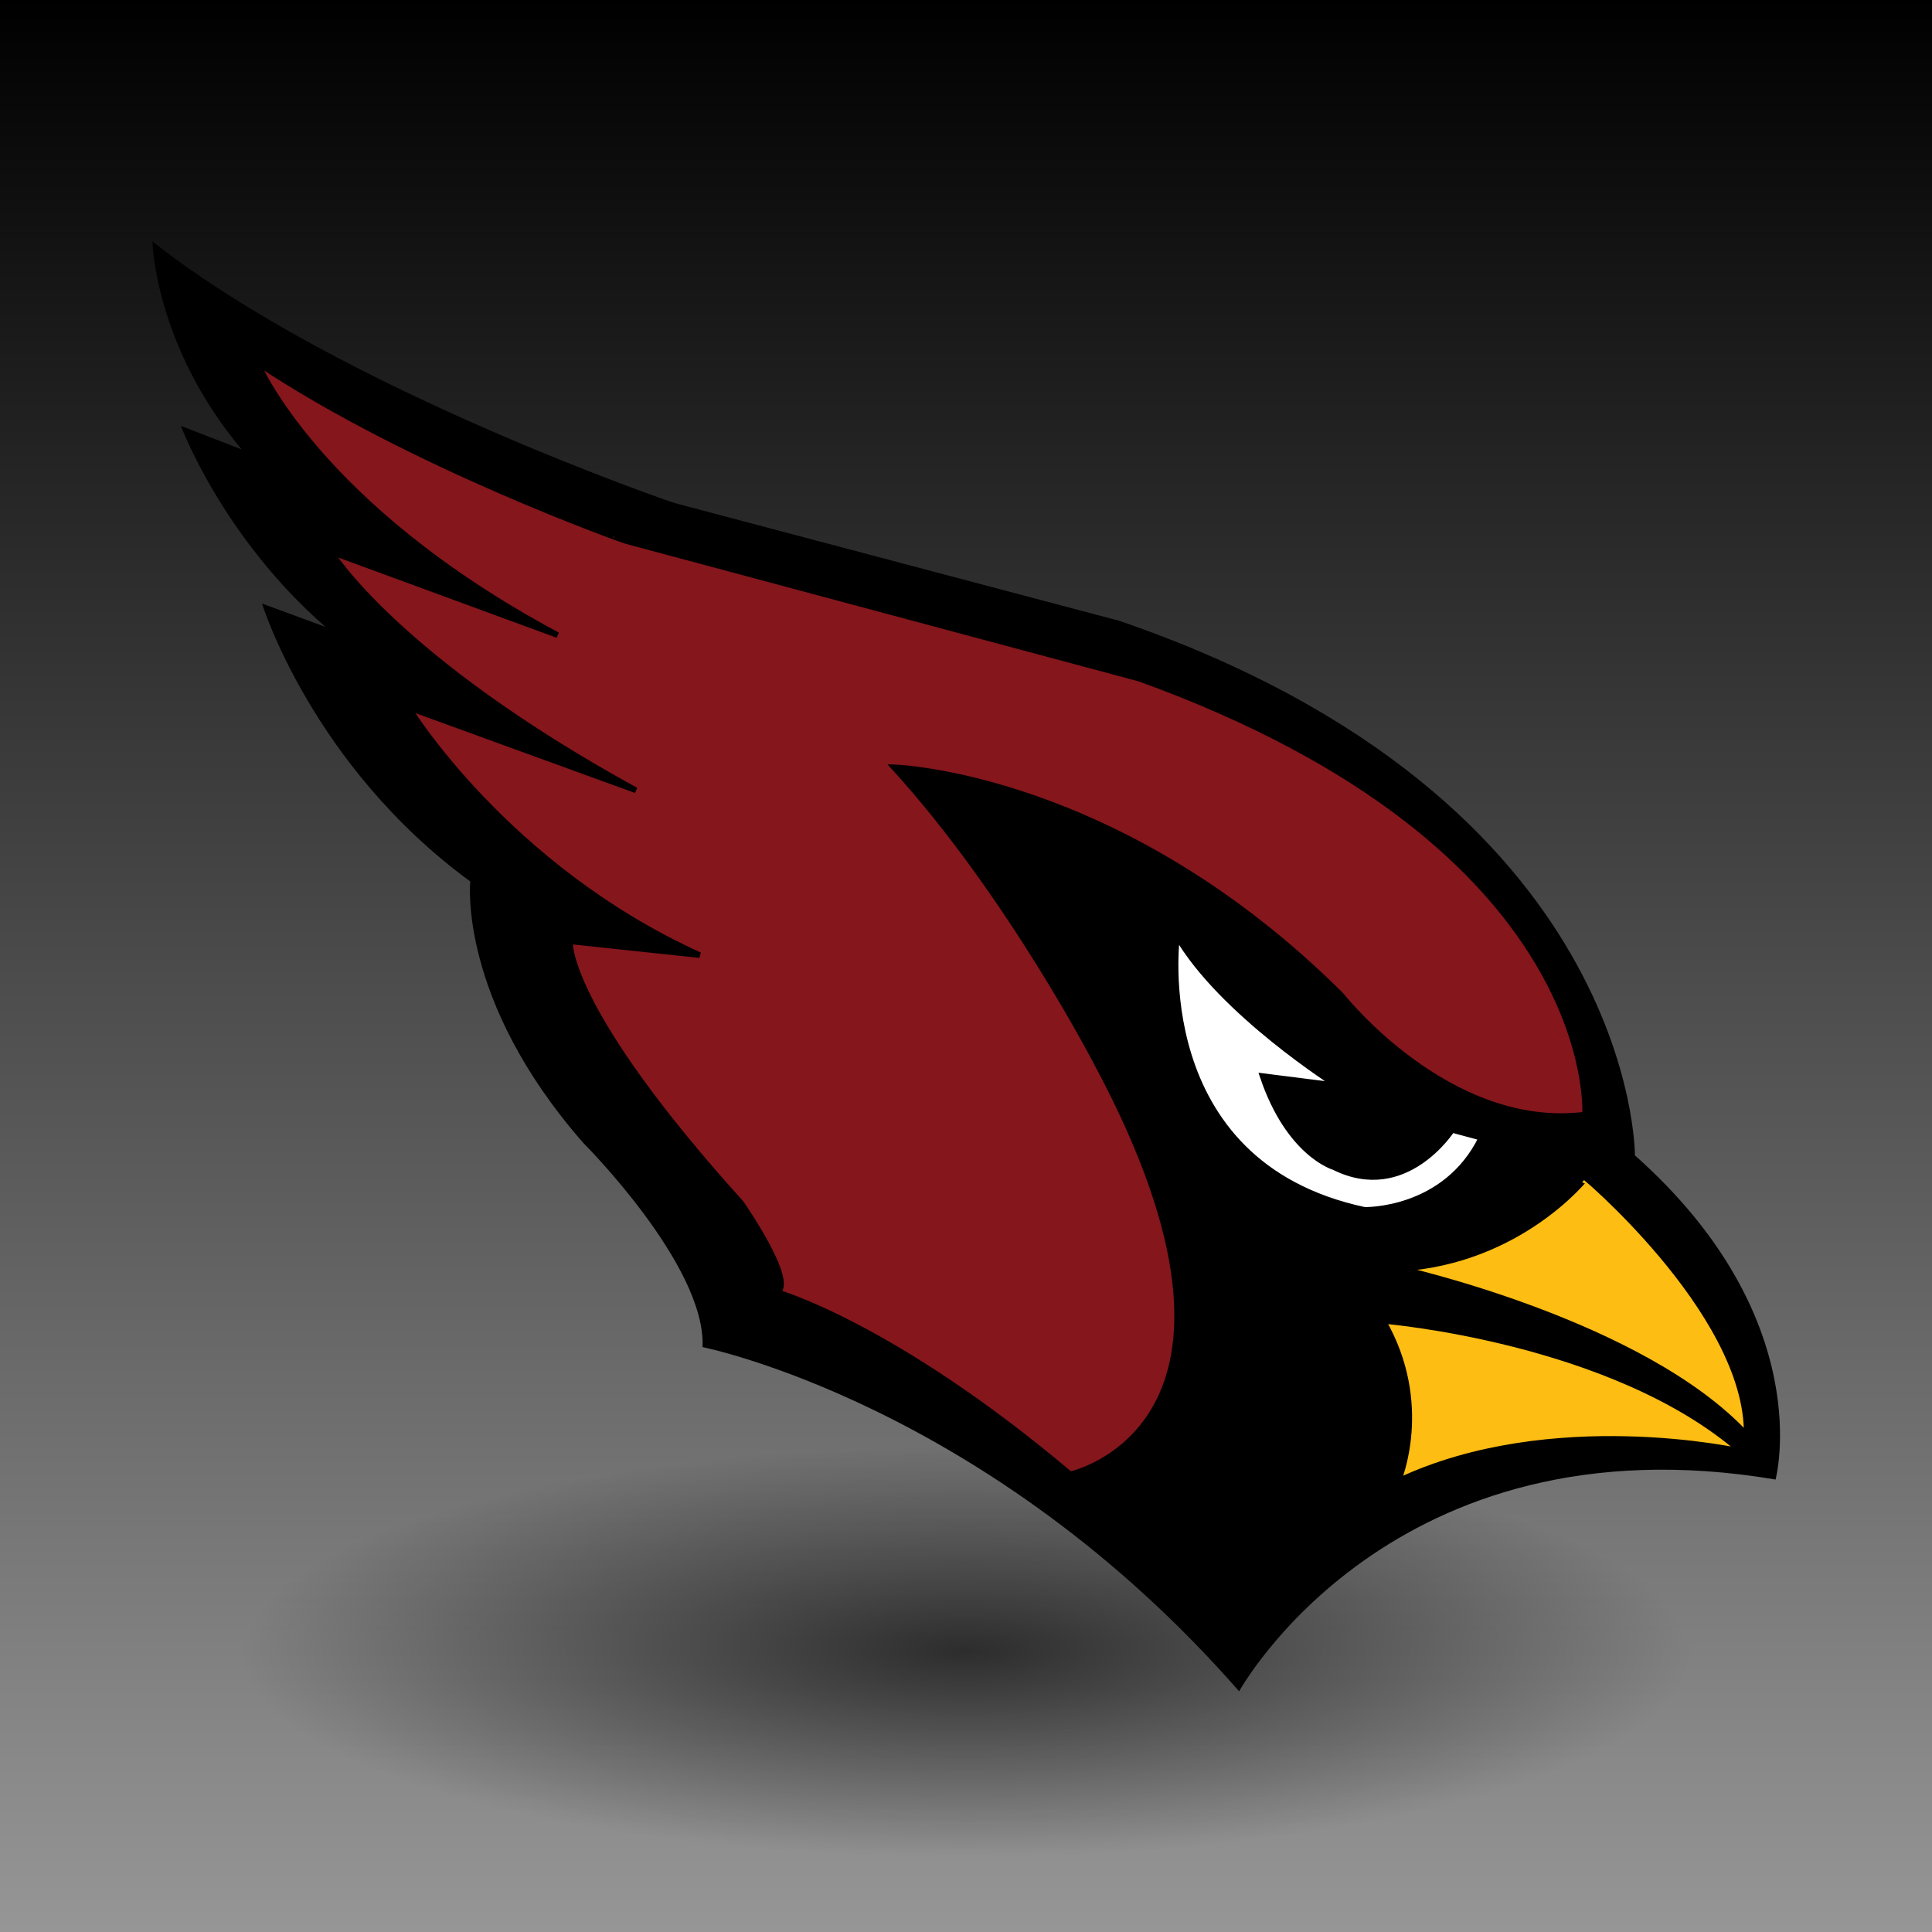 <?xml version="1.0" encoding="UTF-8" standalone="no"?>
<!-- Created with Inkscape (http://www.inkscape.org/) -->
<svg id="svg3837" xmlns:rdf="http://www.w3.org/1999/02/22-rdf-syntax-ns#" xmlns="http://www.w3.org/2000/svg" height="256" width="256" version="1.1" xmlns:cc="http://creativecommons.org/ns#" xmlns:xlink="http://www.w3.org/1999/xlink" xmlns:dc="http://purl.org/dc/elements/1.1/">
 <defs id="defs3839">
  <linearGradient id="linearGradient4389" y2="924.36" gradientUnits="userSpaceOnUse" x2="255.5" gradientTransform="matrix(1.004 0 0 1.004 795.86 -1056)" y1="924.36" x1=".498">
   <stop id="stop4393" offset="0"/>
   <stop id="stop4395" stop-color="#969696" offset="1"/>
  </linearGradient>
  <radialGradient id="radialGradient4421" gradientUnits="userSpaceOnUse" cy="208.25" cx="139" gradientTransform="matrix(1 0 0 .319 0 141.88)" r="85.5">
   <stop id="stop4417" stop-opacity=".652" offset="0"/>
   <stop id="stop4419" stop-opacity="0" offset="1"/>
  </radialGradient>
  <filter id="filter4515" height="1.512" width="1.163" y="-.256" x="-.082">
   <feGaussianBlur id="feGaussianBlur4517" stdDeviation="5.816"/>
  </filter>
 </defs>
 <g id="layer1" transform="translate(0 -796.36)">
  <rect id="rect3845" transform="rotate(90)" height="256" width="256" y="-256" x="796.36" fill="url(#linearGradient4389)"/>
  <path id="path4413" d="m224.5 208.25c0 15.05-38.28 27.25-85.5 27.25s-85.5-12.2-85.5-27.25 38.28-27.25 85.5-27.25 85.5 12.2 85.5 27.25z" transform="matrix(1.123 0 0 1 -28.07 806.86)" filter="url(#filter4515)" fill="url(#radialGradient4421)"/>
  <g id="g4451" transform="matrix(.716 .192 -.192 .716 20.197 828.36)">
   <path id="path4453" d="m0 0s5.164 17.84 25.039 31.768l-11.581-1.252s12.207 17.214 34.271 28.012l-12.049-1.096s16.118 25.665 48.825 38.341c0 0 3.286 20.97 31.61 39.905 0 0 26.917 15.495 30.046 29.735 0 0 51.833-3.428 108.58 34.587 0 0 13.392-54.792 82.811-61.403 0 0 0.059-29.743-39.29-49.448 0 0-16.135-61.715-113.79-68.426l-82.323 0.259c0-0.002-62.814-4.145-102.15-20.984z"/>
   <path id="path4455" fill="#84161c" d="m23.709 16.063s16.827 22.005 64.46 33.136l-42.973-3.883s16.051 15.403 63.684 27.053l-43.103-3.753s24.204 23.039 61.742 29.252l-23.039 3.625s2.071 11.649 41.679 37.278c0 0 13.073 11.001 10.355 13.72 0 0 21.487 0.26 59.025 17.864 0 0 35.984-18.381-14.237-71.969 0 0-23.041-25.369-48.928-41.938 0 0 39.09-9.319 87.759 18.64 0 0 24.852 18.638 47.633 9.319 0 0-9.32-47.116-97.079-54.624h-95.261c0 0.001-40.386-3.106-71.71-13.72z"/>
   <path id="path4457" fill="none" stroke="#000" d="m23.709 16.063s16.827 22.005 64.46 33.136l-42.973-3.883s16.051 15.403 63.684 27.053l-43.103-3.753s24.204 23.039 61.742 29.252l-23.039 3.625s2.071 11.649 41.679 37.278c0 0 13.073 11.001 10.355 13.72 0 0 21.487 0.26 59.025 17.864 0 0 35.984-18.381-14.237-71.969 0 0-23.041-25.369-48.928-41.938 0 0 39.09-9.319 87.759 18.64 0 0 24.852 18.638 47.633 9.319 0 0-9.32-47.116-97.079-54.624h-95.261c0 0.001-40.386-3.106-71.71-13.72z"/>
   <path id="path4459" fill="#fff" d="m209.07 72.498s5.177 40.644 45.044 38.572c0 0 13.979-3.365 16.827-17.862h-5.436s-4.659 14.755-18.639 11.908c0 0-8.414-0.13-16.568-12.426l13.203-1.812s-23.299-7.249-34.431-18.38z"/>
   <path id="path4461" fill="none" stroke="#000" d="m209.07 72.498s5.177 40.644 45.044 38.572c0 0 13.979-3.365 16.827-17.862h-5.436s-4.659 14.755-18.639 11.908c0 0-8.414-0.13-16.568-12.426l13.203-1.812s-23.299-7.249-34.431-18.38z"/>
   <path id="path4463" fill="#fdbd12" d="m262.45 129.37s40.488-7.414 67.801 5.958c0 0-34.627 1.43-57.767 20.989 0 0 2.12-14.793-10.034-26.947z"/>
   <path id="path4465" fill="none" stroke="#000" d="m262.45 129.37s40.488-7.414 67.801 5.958c0 0-34.627 1.43-57.767 20.989 0 0 2.12-14.793-10.034-26.947z"/>
   <path id="path4467" fill="#fdbd12" d="m263.01 119.56s44.351-1.928 67.49 12.672c-5.467-21.58-42.689-38.389-39.667-36.913 0-0.001-7.438 17.354-27.823 24.241z"/>
   <path id="path4469" fill="none" stroke="#000" d="m263.01 119.56s44.351-1.928 67.49 12.672c-5.467-21.58-42.689-38.389-39.667-36.913 0-0.001-7.438 17.354-27.823 24.241z"/>
  </g>
 </g>
</svg>
